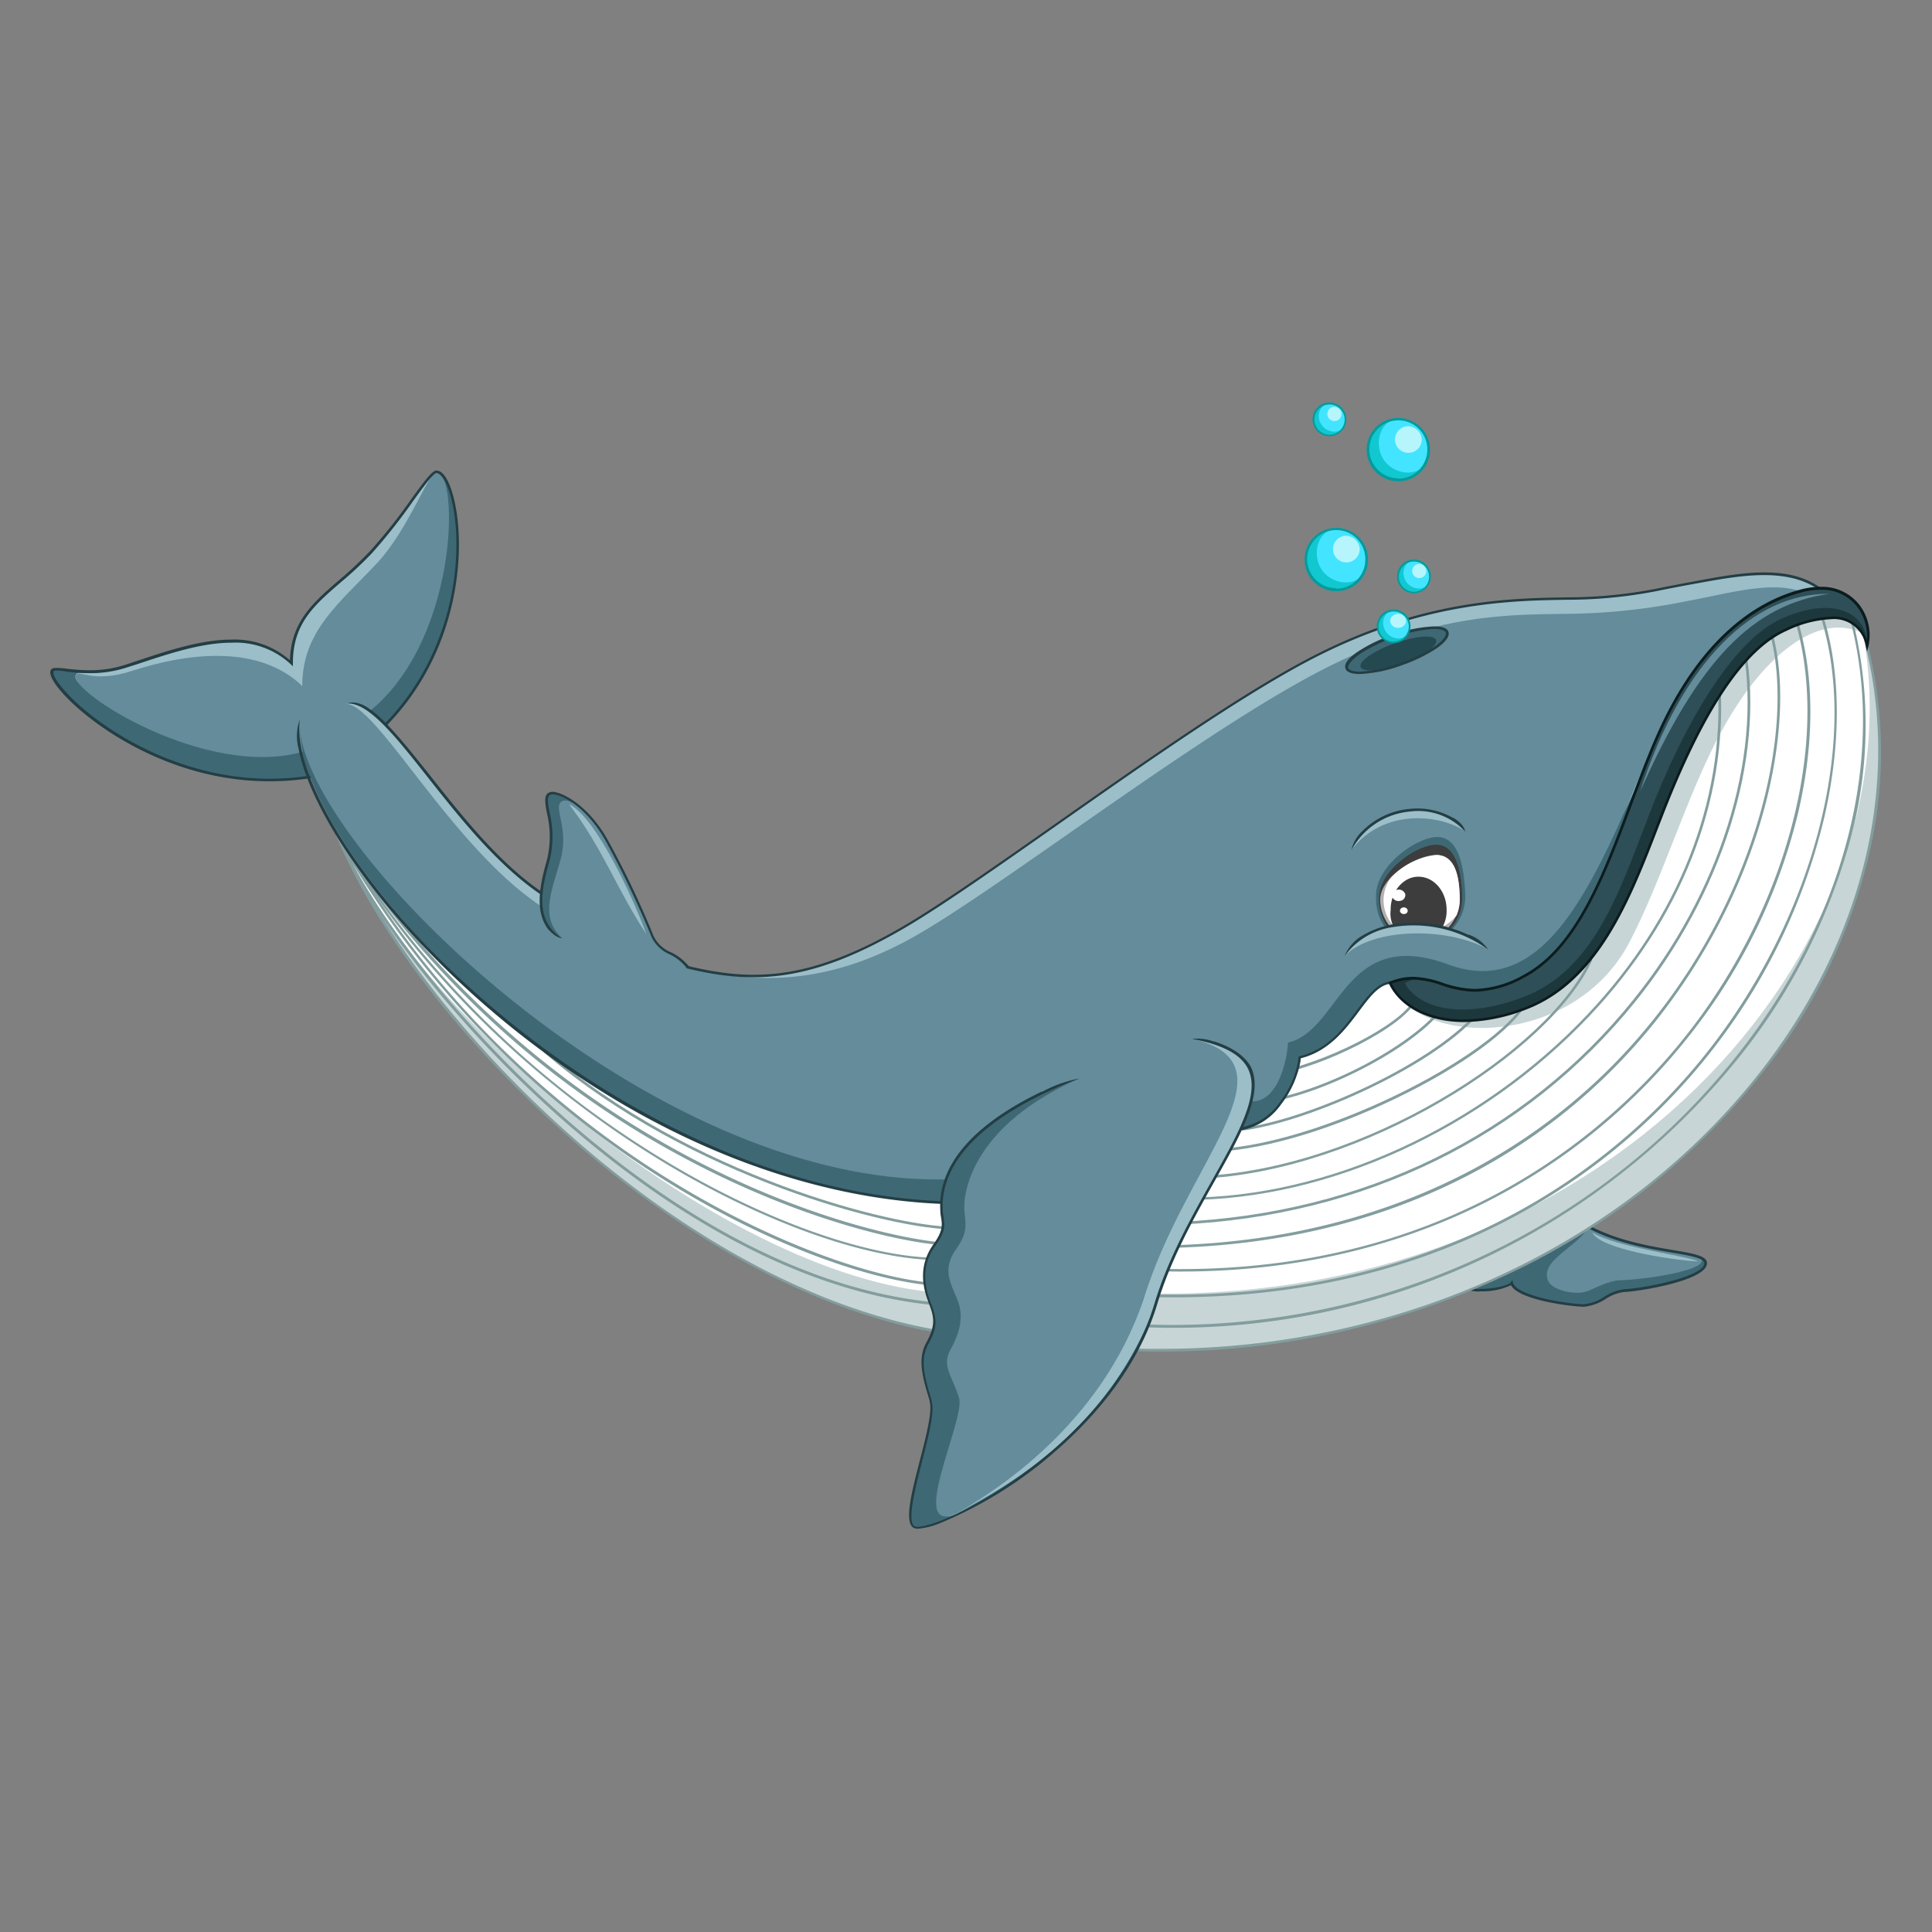 <svg id="Layer_1" data-name="Layer 1" xmlns="http://www.w3.org/2000/svg" viewBox="0 0 256 256"><rect x="0" y="0" width="256" height="256" fill="#808080" stroke="none"/><defs><style>.cls-1{fill:#3f6875;}.cls-2{fill:#9bbec9;}.cls-3{fill:#648c9b;}.cls-4{fill:#233e44;}.cls-5{fill:#c8d5d6;}.cls-6{fill:#fff;}.cls-7{fill:#839d9e;}.cls-8{fill:#254951;}.cls-9{fill:#11c8d1;}.cls-10{fill:#43e4ff;}.cls-11{fill:#b6f5fc;}.cls-12{fill:#049b9b;}.cls-13{fill:#3d3d3d;}.cls-14{fill:#b2b1b1;}.cls-15{fill:#1d383d;}.cls-16{fill:#2e4f57;}.cls-17{fill:#0c1c1e;}</style></defs><path class="cls-1" d="M57.84,62.52c-1,0-4.64,6.34-8.67,10.66-5.09,5.45-10.54,7.39-10.54,14.71-5.71-5.48-14.29-2.14-21.91.36C11.41,90,7.19,88,6.93,89,6.3,91.28,22,106.35,41.76,102.8c3.84-.89,8.22-5.71,8.22-5.71C64.62,83.51,60.87,62.51,57.84,62.52Z"/><path class="cls-2" d="M57.84,62.52c-1,0-4.64,6.34-8.67,10.66-5.09,5.45-10.54,7.39-10.54,14.71-5.71-5.48-14.29-2.14-21.91.36C11.41,90,10.3,88.56,10,89.53c-.63,2.32,17.39,11.16,30,7.6a12.65,12.65,0,0,0,6.34-4.07C59,83.77,60.87,62.51,57.84,62.52Z"/><path class="cls-3" d="M57.84,62.52c-1,0-3.76,7.65-7.79,12-5.09,5.45-10,9.05-10,16.38-5.72-5.48-14.95-4.47-22.57-2-5.31,1.74-7.18-.34-7.44.63-.63,2.32,17.37,13.65,30,10.1,3.84-.9,8.15-4.77,8.15-4.77C60.83,85.57,60.87,62.51,57.84,62.52Z"/><path class="cls-4" d="M57.83,62.35c-.56,0-1.51,1.27-3.43,3.92A70.31,70.31,0,0,1,49,73.06a51.84,51.84,0,0,1-4.14,3.87c-3.37,2.91-6.29,5.44-6.44,10.56a11.07,11.07,0,0,0-7.75-2.74c-4,0-8.4,1.45-12.62,2.86l-1.42.47a15.22,15.22,0,0,1-4.77.73,25.89,25.89,0,0,1-3-.2,12.75,12.75,0,0,0-1.31-.11c-.35,0-.77,0-.87.41-.14.55.43,1.46.94,2.12,3.12,4.08,14.08,12.49,28,12.49h0A34.34,34.34,0,0,0,41.8,103c3.85-.9,8.13-5.57,8.3-5.76C61.71,86.46,62,70.54,59.63,64.41,59.1,63.06,58.48,62.35,57.83,62.35ZM49.84,97s-4.38,4.79-8.11,5.66a34.58,34.58,0,0,1-6,.53h0C21.9,103.16,11.06,94.84,8,90.82,7,89.6,7.07,89.12,7.1,89s.2-.15.52-.15A12.72,12.72,0,0,1,8.9,89a26.14,26.14,0,0,0,3,.2,15.63,15.63,0,0,0,4.88-.75L18.2,88c4.2-1.4,8.54-2.84,12.51-2.84A10.71,10.71,0,0,1,38.51,88l.3.29v-.42c0-5.23,2.79-7.64,6.32-10.69a49.15,49.15,0,0,0,4.17-3.9,73.6,73.6,0,0,0,5.39-6.82c1.34-1.86,2.73-3.78,3.15-3.78s1,.69,1.46,1.84C61.67,70.59,61.34,86.31,49.84,97Z"/><path class="cls-1" d="M208.57,161.36c-1.56-.77-16.11,7.72-14.89,8.94s6.17.44,6.64-.3c.51,1.81,6.7,2.86,9.49,3,1.85.07,3.66-1.93,5.41-2,2-.06,10.62-1.51,10.8-3.56S215.83,166.46,208.57,161.36Z"/><path class="cls-3" d="M210.56,162.58c-1.8,2.84-6.77,4.56-5.34,7.3.52,1,3.37,1.81,5.09,1.22.76-.26,2.8-1.42,4.35-1.46,3.54-.08,12.41-1.46,10.61-3C223.05,165.68,216.29,165.6,210.56,162.58Z"/><path class="cls-4" d="M221.63,165.63c-3.71-.63-8.81-1.5-13-4.43a.9.9,0,0,0-.36-.06c-2.51,0-14,6.76-14.8,8.72a.46.46,0,0,0,.07.56,4.09,4.09,0,0,0,2.67.69,9,9,0,0,0,4-.81c1,1.88,7.36,2.76,9.55,2.85h.11a6.33,6.33,0,0,0,2.84-1,5.78,5.78,0,0,1,2.47-.95c1.8-.05,10.77-1.46,11-3.73C226.29,166.42,224.53,166.12,221.63,165.63Zm-6.41,5.19a6.24,6.24,0,0,0-2.63,1,5.88,5.88,0,0,1-2.77,1c-3-.13-8.87-1.22-9.33-2.85l-.1-.38-.22.33c-.21.34-2,.86-3.94.86a3.66,3.66,0,0,1-2.42-.59s0-.09,0-.18c.76-1.82,12.12-8.5,14.47-8.5a.83.83,0,0,1,.18,0c4.22,3,9.56,3.87,13.1,4.47,2.42.41,4.33.74,4.27,1.44C225.68,169.2,217.64,170.75,215.22,170.82Z"/><path class="cls-5" d="M134.74,141.66c-12,4.64-61.1-9.65-90.09-31.16,10.24,24.9,46.5,61.17,81.15,66.17,2.5,0,12.51,2.68,23.23,2.14,64.3,2.68,111.28-49.46,97.71-95.65C233.7,63.43,146.7,137,134.74,141.66Z"/><path class="cls-6" d="M228,97.09c-4.37,8-7.83,19.68-12.11,27.8-7.41,14.09-28,14-31.69,5.36.21-7.51.64-16.18,1.13-23.59-23.1,15.69-45,32.83-50.55,35-12,4.64-61.1-9.65-90.09-31.16,10.24,24.9,55.89,62.66,84.38,60.81,2.51,0,9.38.53,20.1,0C213,174,254.35,125.37,246.87,83.94,240.91,80.91,233.47,86.94,228,97.09Z"/><path class="cls-7" d="M245,81.52c5.14,18.59-.55,40.57-15.21,58.79-19,23.65-48.81,36.77-79.7,35.11-3.07.4-15.77-1.43-21.88-2.3-2.34-.34-3.48-.5-3.68-.5h0c-20.57-1.71-39.21-15-51.23-25.87-12.7-11.49-22-23.86-26.53-32.24A127,127,0,0,0,85.5,154.72c15.26,10.07,29.15,14.62,37.05,15.51,1,.2,24.43,2.14,29,1.61,43.11,1.39,66.19-20.54,76.12-33.74a80.1,80.1,0,0,0,14.09-29.93c2.25-9.84,2.16-19.34-.24-26.76l-.34.11c5.15,15.89-.4,38.55-13.8,56.37-9.58,12.74-31.49,33.66-72,33.66-1.27,0-2.56,0-3.86-.06-4.73.55-28.73-1.58-28.9-1.61-15.66-1.77-55.28-18.64-77.8-59.47l-.32.16C47.71,118.61,58,133.44,73,147c12.06,10.9,30.77,24.25,51.45,26,.2,0,1.72.21,3.65.49,6.59.95,18.86,2.71,22,2.3,1.76.1,3.51.15,5.26.15a96,96,0,0,0,74.7-35.39,79.52,79.52,0,0,0,15-28.89,57.65,57.65,0,0,0,.26-30.22Z"/><path class="cls-7" d="M237.63,81.52c5,15.44-.27,37.25-13.12,54.27-9.57,12.67-31.64,33.73-71.92,32.3a120.41,120.41,0,0,1-17.2-.89c-5-.5-9.34-.94-11.61-.54-10-.23-24.81-5.85-38.52-14.65a127.42,127.42,0,0,1-35.09-33.27A122.89,122.89,0,0,0,91.73,154c15.09,7.88,28,10.64,33.27,11l2.92.07c5.78.18,17.81.54,27.36.28,15.26-.4,29-3.95,41-10.54a77.3,77.3,0,0,0,25.82-23.12c12.71-17.93,15.92-38,12.52-48.64l-.34.11c3.38,10.51.17,30.49-12.47,48.32-14.81,20.87-38.42,32.77-66.5,33.52-9.54.25-21.56-.11-27.34-.28-1.54-.05-2.55-.09-2.92-.08-5.22-.39-18.08-3.15-33.11-11a123.34,123.34,0,0,1-47.1-43.3l-.3.19c12.15,20.77,28.77,34.15,40.57,41.72,13.76,8.84,28.59,14.47,38.74,14.71,2.25-.39,6.56,0,11.54.53,4.6.46,9.71,1,14.41,1,1,0,1.91,0,2.83-.07,15.88.56,30.5-2.37,43.43-8.71A80.63,80.63,0,0,0,224.79,136a76.23,76.23,0,0,0,13.49-28.37c2.24-9.63,2.13-18.69-.31-26.22Z"/><path class="cls-7" d="M231,86.17c2.45,14.37-3.13,32.12-14.59,46.32-14.4,17.88-35.77,28.32-60.14,29.41l-13.86.31-16,.35c-7.94,0-34.79-6.73-54.1-23.38l-.24.27c19.38,16.71,46.36,23.46,54.34,23.46.41,0,8.34-.17,16-.35l13.87-.3c24.48-1.1,45.94-11.59,60.41-29.54,11.52-14.29,17.13-32.14,14.66-46.61Z"/><path class="cls-7" d="M227.62,90.76c.9,15.4-5.22,30.89-17.23,43.62-14.15,15-34.51,24.31-53.15,24.31V159c18.73,0,39.2-9.35,53.41-24.42,12.08-12.8,18.23-28.38,17.33-43.88Z"/><path class="cls-7" d="M159,155.83l0,.35c21.42-.87,46.47-16.69,52-29l-.32-.14C205.22,139.25,180.32,155,159,155.83Z"/><path class="cls-7" d="M159.92,152.28v.36c6.46,0,15.82-2.65,25-7.08,8.84-4.25,15.56-9.17,17.54-12.84l-.31-.17C198.13,140.05,173.86,152.28,159.92,152.28Z"/><path class="cls-7" d="M163.42,149.57l0,.36c8.56-.58,26.14-8.31,32.39-15.42l-.27-.24C189.37,141.33,171.92,149,163.42,149.57Z"/><path class="cls-7" d="M165.58,145.94v.36c7.45-.12,21.06-6.77,25.56-12.48l-.28-.22C186.41,139.25,172.94,145.83,165.58,145.94Z"/><path class="cls-7" d="M168.6,142.1l.06.36c6.87-1.09,17.29-6.46,18.89-9.75l-.32-.15C185.66,135.77,175.39,141,168.6,142.1Z"/><path class="cls-7" d="M246.88,83.07c-1.5-2.28-4.06-3.44-7.59-3.44-17.43,0-56,27.82-81.47,46.22-11.14,8-19.94,14.39-23.15,15.64a17.94,17.94,0,0,1-6.22.87c-18.76,0-59.4-14-83.69-32l-.52-.39.25.6c5.28,12.85,17,28,31.46,40.61,16.36,14.27,34.06,23.39,49.85,25.67a33.55,33.55,0,0,1,4,.55,96.84,96.84,0,0,0,16.3,1.66c1,0,2,0,2.89-.07,1.58.07,3.18.1,4.75.1a107.38,107.38,0,0,0,47.32-10.84,93.7,93.7,0,0,0,33.56-27.48,72.8,72.8,0,0,0,13.12-27.87,59,59,0,0,0-.86-29.79Zm-12.51,57.49c-17.89,23.9-48,38.17-80.6,38.17-1.57,0-3.16,0-4.75-.1-.94.05-1.91.07-2.89.07a96.29,96.29,0,0,1-16.24-1.65,32.56,32.56,0,0,0-4-.56h0C90.65,171.41,55.32,135.17,45.06,111c24.4,17.87,64.71,31.68,83.39,31.68h0a18.21,18.21,0,0,0,6.35-.89c3.25-1.26,12.07-7.62,23.23-15.68C183.49,107.76,222,80,239.29,80c3.4,0,5.84,1.09,7.28,3.25C252.06,102,247.62,122.85,234.37,140.56Z"/><path class="cls-1" d="M223.1,77.47c-4.6.83-7.51,1.73-15.31,1.84s-18.91.33-33,7.42c-15.6,7.83-42.34,28.67-54.57,35.9s-19.74,7.77-29,5.54c-1.34-.8-12.7-5.4-19-9.56-12-7.86-20.53-26.08-26.21-25.42l-6.15,2.18c-2.15,15.69,38.29,62.43,85.56,64,1-.54,31.11-9.57,37.41-9.66,6.25.4,9.37-6.79,9.55-9.6,7-1.64,8.41-10.15,12.46-9.92,33.76,17.33,27.33-40.9,56.57-52.1C236.46,74.58,229.32,76.34,223.1,77.47Z"/><path class="cls-2" d="M223.1,77.47c-4.6.83-7.51,1.73-15.31,1.84s-18.91.33-33,7.42c-15.6,7.83-42.34,28.67-54.57,35.9s-19.74,7.77-29,5.54c-1.34-.8-12.7-5.4-19-9.56-12-7.86-20.53-26.08-26.21-25.42l-6.15,2.18c-1,15.15,54.7,54.62,95.43,53.13,1-.53,19-8.46,25.24-8.55,3.4.22,7.09-2.86,7.27-5.68,7-1.63,7.83-19.8,21.67-14.7,11.82,4.34,20.75.09,27.52-15.8C222,91.9,228.81,82.91,241.32,78.12,236.46,74.58,229.32,76.34,223.1,77.47Z"/><path class="cls-3" d="M223.62,79.63a83,83,0,0,1-16.17,1.71c-7.8.12-17.46,0-31.58,7.08-15.6,7.83-41.31,27.72-53.55,35s-21.88,7-31.17,4.79c-1.34-.8-12.93-3.9-19.26-8-12-7.86-21.84-26.8-26-26.93l-4.46-.84-1.69,3c-1,15.15,45.65,62.3,86.38,60.81.95-.53,33.34-10.24,39.64-10.33,3.39.23,4.73-4.95,4.91-7.77,7-1.63,7.37-15.45,21.21-10.36,11.82,4.35,18.22-8.06,25-24C222,91.9,228,84.1,240.54,79.31,236.29,76.38,229.84,78.51,223.62,79.63Z"/><path class="cls-4" d="M224.71,77l-1.64.3-2.44.47a61.88,61.88,0,0,1-12.84,1.38c-7.52.11-18.89.28-33.12,7.43-9.42,4.72-22.87,14.18-34.75,22.52-7.7,5.41-15,10.52-19.83,13.39-12.53,7.4-20.07,7.63-28.87,5.52-.41-.24-1.58-.76-3.18-1.48-4.22-1.9-11.28-5.08-15.82-8.06-5.84-3.84-10.8-10.11-15.18-15.64-3-3.78-5.57-7-7.84-8.75l-.05,0c-1.86-1.51-3.23-.84-3.23-.84,2.8-.33,6.53,4.39,10.84,9.85S66.13,114.89,72,118.76c4.55,3,11.64,6.18,15.87,8.09,1.62.72,2.79,1.25,3.16,1.47l0,0c8.9,2.14,16.52,1.92,29.16-5.55,4.87-2.88,12.15-8,19.86-13.41,11.86-8.33,25.31-17.78,34.7-22.49,14.16-7.11,25.48-7.28,33-7.4a61.7,61.7,0,0,0,12.9-1.38l2.43-.47,1.65-.3c5.54-1,11.8-2.21,16.16.74-12.56,5-18.59,18.88-23.92,31.15-4.58,10.54-8.9,20.5-16.59,23.25-4.32,1.54-9.42.75-15.6-2.42h-.07c-2-.12-3.32,1.69-4.89,3.79-1.84,2.47-3.92,5.26-7.62,6.12l-.13,0v.14a12.27,12.27,0,0,1-2.46,5.91,8,8,0,0,1-6.92,3.52c-6.07.09-35.7,8.86-37.44,9.66-30.77-1.06-58.67-21.59-73.22-38.85-8.35-9.9-13.06-19.48-12.3-25a6.5,6.5,0,0,0-.13,4,.43.43,0,0,1,0,.11c1.19,5.64,5.54,13.29,12.13,21.12a121.19,121.19,0,0,0,31.06,25.91c13.93,8.08,28.61,12.6,42.47,13.07h.05l0,0c1.1-.62,31.2-9.56,37.3-9.64a8.31,8.31,0,0,0,7.21-3.67,12.88,12.88,0,0,0,2.53-6c3.75-.93,5.94-3.86,7.7-6.22,1.5-2,2.8-3.73,4.54-3.66,6.26,3.2,11.44,4,15.85,2.41,7.84-2.8,12.19-12.82,16.8-23.44,5.34-12.3,11.4-26.24,24-31.08l.31-.12-.27-.19C236.93,74.7,230.44,75.92,224.71,77Z"/><path class="cls-1" d="M86.45,124.11a121.66,121.66,0,0,0-6.11-12.78c-2.84-5.07-6.88-6.79-7.68-6.07-1,.88,1.2,4.51,0,8.71s-1.82,8,1.79,10.3l16.55,4C89.69,126.4,87.19,126.16,86.45,124.11Z"/><path class="cls-3" d="M86.45,124.11a89,89,0,0,0-6.11-12.78c-2.71-4.51-5.22-5.79-6-5.07-1,.88,1.1,3.54-.09,7.74s-2.72,7.65.22,10.27l7.25,3,9.3,1C89.69,126.4,87.19,126.16,86.45,124.11Z"/><path class="cls-2" d="M75.4,106.56c4.6,6.07,6.25,11.16,10.23,17.19C84.38,120.18,79.2,108.39,75.4,106.56Z"/><path class="cls-4" d="M88.92,126.19a4.41,4.41,0,0,1-2.31-2.14,118.36,118.36,0,0,0-6.11-12.8c-2.33-4.16-5.43-6-6.94-6.29a1.19,1.19,0,0,0-1,.17c-.49.44-.32,1.37-.08,2.66a13.07,13.07,0,0,1,0,6.13c-.92,3.24-1.63,6.55,0,9l.12.17c1.15,1.3,1.85,1.21,1.85,1.21C70.9,122,71.66,118.14,72.83,114a13.23,13.23,0,0,0,0-6.29c-.21-1.13-.38-2,0-2.34a.91.91,0,0,1,.72-.08c1.45.24,4.42,2.06,6.69,6.11a122.82,122.82,0,0,1,6.09,12.75,4.72,4.72,0,0,0,2.47,2.33A6.44,6.44,0,0,1,91,128.27l.3-.2A6.8,6.8,0,0,0,88.92,126.19Z"/><path class="cls-1" d="M184.48,84.34c-3.67,1.3-6.36,3.17-6,4.17s3.62.75,7.29-.56,6.37-3.17,6-4.17S188.16,83,184.48,84.34Z"/><path class="cls-8" d="M184.8,85.23c-2.76,1-4.78,2.39-4.52,3.14s2.73.57,5.49-.42,4.79-2.39,4.52-3.14S187.57,84.25,184.8,85.23Z"/><path class="cls-4" d="M190,83a18.23,18.23,0,0,0-5.61,1.18,19.69,19.69,0,0,0-4.55,2.22c-.86.6-1.82,1.46-1.56,2.18.17.49.82.73,1.92.73a18.18,18.18,0,0,0,5.6-1.18,20.62,20.62,0,0,0,4.56-2.22c.85-.6,1.82-1.46,1.56-2.18C191.78,83.23,191.13,83,190,83Zm.16,2.61a19.69,19.69,0,0,1-4.48,2.18A17.77,17.77,0,0,1,180.23,89c-.9,0-1.47-.18-1.58-.5s.39-1,1.42-1.76a19.8,19.8,0,0,1,4.47-2.19A18.07,18.07,0,0,1,190,83.34c.89,0,1.47.18,1.58.5S191.22,84.89,190.19,85.6Z"/><path class="cls-9" d="M185.29,55.56a4,4,0,1,0,4,4A4,4,0,0,0,185.29,55.56Z"/><path class="cls-10" d="M185.29,55.56a5.27,5.27,0,0,0-.57,0c-2.14.77-2.41,3.41-1.58,5,1.24,2.39,4.73,2.75,5.72.81a4,4,0,0,0-3.57-5.85Z"/><path class="cls-11" d="M186.39,56.48a1.77,1.77,0,1,0,2,1.76A1.87,1.87,0,0,0,186.39,56.48Z"/><path class="cls-12" d="M185.29,55.38a4.2,4.2,0,1,0,4.19,4.2A4.2,4.2,0,0,0,185.29,55.38Zm0,8a3.84,3.84,0,1,1,3.84-3.84A3.85,3.85,0,0,1,185.29,63.42Z"/><path class="cls-9" d="M177.07,70.12a4,4,0,1,0,4,4A4,4,0,0,0,177.07,70.12Z"/><path class="cls-10" d="M177.07,70.12a3.64,3.64,0,0,0-.57,0c-2.14.77-2.41,3.41-1.58,5,1.24,2.38,4.73,2.75,5.72.81a3.91,3.91,0,0,0,.45-1.84A4,4,0,0,0,177.07,70.12Z"/><path class="cls-11" d="M178.17,71a1.77,1.77,0,1,0,2,1.75A1.86,1.86,0,0,0,178.17,71Z"/><path class="cls-12" d="M177.07,69.94a4.2,4.2,0,1,0,4.2,4.19A4.2,4.2,0,0,0,177.07,69.94Zm0,8a3.85,3.85,0,1,1,3.84-3.85A3.85,3.85,0,0,1,177.07,78Z"/><path class="cls-9" d="M176.17,53.42a2.14,2.14,0,1,0,2.14,2.14A2.14,2.14,0,0,0,176.17,53.42Z"/><path class="cls-10" d="M176.17,53.42l-.3,0A1.89,1.89,0,0,0,175,56.1c.66,1.27,2.52,1.46,3,.43a2.11,2.11,0,0,0,.24-1A2.14,2.14,0,0,0,176.17,53.42Z"/><path class="cls-11" d="M176.76,53.91a.94.94,0,1,0,1,.93A1,1,0,0,0,176.76,53.91Z"/><path class="cls-12" d="M176.17,53.32a2.24,2.24,0,1,0,2.23,2.24A2.24,2.24,0,0,0,176.17,53.32Zm0,4.28a2,2,0,1,1,2-2A2,2,0,0,1,176.17,57.6Z"/><path class="cls-9" d="M187.36,74.23a2.14,2.14,0,1,0,2.14,2.14A2.14,2.14,0,0,0,187.36,74.23Z"/><path class="cls-10" d="M187.36,74.23l-.3,0a1.89,1.89,0,0,0-.84,2.66c.66,1.27,2.52,1.46,3,.43a2.11,2.11,0,0,0,.24-1A2.14,2.14,0,0,0,187.36,74.23Z"/><path class="cls-11" d="M188,74.72a.94.94,0,1,0,1,.93A1,1,0,0,0,188,74.72Z"/><path class="cls-12" d="M187.36,74.13a2.24,2.24,0,1,0,2.23,2.24A2.24,2.24,0,0,0,187.36,74.13Zm0,4.28a2,2,0,1,1,2-2A2,2,0,0,1,187.36,78.41Z"/><circle class="cls-9" cx="184.67" cy="82.99" r="2.14"/><path class="cls-10" d="M184.67,80.85l-.3,0a1.88,1.88,0,0,0-.84,2.66c.66,1.27,2.51,1.46,3,.43a2.11,2.11,0,0,0,.24-1A2.14,2.14,0,0,0,184.67,80.85Z"/><ellipse class="cls-11" cx="185.26" cy="82.27" rx="1.05" ry="0.93"/><path class="cls-12" d="M184.67,80.75A2.24,2.24,0,1,0,186.9,83,2.23,2.23,0,0,0,184.67,80.75Zm0,4.28a2,2,0,1,1,2-2A2,2,0,0,1,184.67,85Z"/><path class="cls-2" d="M179.06,112.63l15.07-2.48C190.82,106.13,182.67,106.11,179.06,112.63Z"/><path class="cls-3" d="M179.06,112.63H188l6.18-2.48C190.68,107.86,183.31,107.1,179.06,112.63Z"/><path class="cls-4" d="M192.55,108.35l-.06,0a9.52,9.52,0,0,0-5.66-1.17,10.08,10.08,0,0,0-6.29,2.92l-.12.11a5,5,0,0,0-1.36,2.45,9.83,9.83,0,0,1,7.8-5.13,8.43,8.43,0,0,1,7.27,2.65S194.13,109.29,192.55,108.35Z"/><path class="cls-1" d="M190.46,110.91c-2.72,0-8,3.71-8.13,7.63-.18,4.51,3,6.59,5.69,6.59a6.37,6.37,0,0,0,6.13-6.67C194,114.54,193.17,110.91,190.46,110.91Z"/><path class="cls-13" d="M190.31,111.93c-2.53,0-7.42,3.33-7.57,6.85-.18,4,2.82,6.34,5.35,6.34a6.18,6.18,0,0,0,5.65-6.41C193.65,115.19,192.83,111.93,190.31,111.93Z"/><path class="cls-14" d="M190.31,113.29c-2.53,0-7.43,2.87-7.43,5.93a5.62,5.62,0,0,0,5.21,5.54,5.72,5.72,0,0,0,5.32-5.54C193.41,116.16,192.83,113.29,190.31,113.29Z"/><path class="cls-6" d="M190.31,113.29a9.81,9.81,0,0,0-6,3,5.07,5.07,0,0,0,.06,6.07c.52.71,1.41.8,2.62,1.1a6.33,6.33,0,0,0,6-2.14,5.25,5.25,0,0,0,.44-2.09C193.41,116.16,192.83,113.29,190.31,113.29Z"/><path class="cls-13" d="M187.92,116.17c-2,0-3.68,2-3.65,4.41a3.7,3.7,0,0,0,3.82,4.18,4.32,4.32,0,0,0,1.53-.29,4.47,4.47,0,0,0,2.06-4C191.65,118.1,190,116.15,187.92,116.17Z"/><path class="cls-6" d="M185.9,120.25a.44.44,0,0,0-.39.52.52.52,0,0,0,.62.33.43.43,0,0,0,.39-.52A.52.52,0,0,0,185.9,120.25Z"/><path class="cls-6" d="M185.13,117.9a.76.76,0,0,0-.67.9.9.9,0,0,0,1.06.57.77.77,0,0,0,.68-.9A.91.91,0,0,0,185.13,117.9Z"/><path class="cls-2" d="M178.16,126.66l9.52-1.2,9.52.31C190.32,120.86,181.37,121.75,178.16,126.66Z"/><path class="cls-3" d="M178.16,126.66l19-.89C191.65,122.78,181.88,122.93,178.16,126.66Z"/><path class="cls-4" d="M194.61,123.85l-.09,0a16.85,16.85,0,0,0-10-1.36,11.79,11.79,0,0,0-3.87,1.41l-.11.06a5.57,5.57,0,0,0-2.38,2.74,9.57,9.57,0,0,1,6.43-3.86,16.82,16.82,0,0,1,12.61,3A5,5,0,0,0,194.61,123.85Z"/><path class="cls-15" d="M238.58,78.3c-6.91,1.85-13.86,7.75-18.92,19.12s-8.47,27-17.76,31.94-11.27-1.71-17.74.89c1.93,4.14,8.41,6.88,17.74,3.46C212,130,216.09,118.56,220,108.43c4.23-11,9.82-22,16.67-25,7.39-3.26,10.07-.77,10.72,2.15C248.28,82,245.48,76.46,238.58,78.3Z"/><path class="cls-16" d="M238.58,78.3c-6.91,1.85-13.86,7.75-18.92,19.12s-8.47,27-17.76,31.94-11.51-1.46-15.75.91c1.74,3.2,7.28,5,15.63,1.87,9.47-3.53,12.84-14.12,16.75-24.24,4.23-11,10.74-22.92,17.59-25.95,7.39-3.26,11.43-.31,11.27,3.62C248.28,82,245.48,76.46,238.58,78.3Z"/><path class="cls-17" d="M241.18,77.76a10.24,10.24,0,0,0-2.65.37c-5.43,1.45-13.13,6-19,19.22-1.26,2.82-2.44,6-3.57,9-3.53,9.43-7.18,19.18-14.11,22.84a13.72,13.72,0,0,1-6.39,1.85,14.07,14.07,0,0,1-4.35-.84,12.8,12.8,0,0,0-3.86-.77,8.17,8.17,0,0,0-3.13.65l-.17.07.08.17c1.47,3.15,5.28,5.11,9.95,5.11a23.33,23.33,0,0,0,8-1.57c9.82-3.6,14.08-14.66,17.84-24.43l.37-.94c5.5-14.27,10.93-22.42,16.57-24.91a15.13,15.13,0,0,1,5.88-1.53,4.25,4.25,0,0,1,4.59,3.55l.16.74.19-.74a6.66,6.66,0,0,0-1.22-5.48A6.27,6.27,0,0,0,241.18,77.76Zm1.44,3.94a15.61,15.61,0,0,0-6,1.56c-5.74,2.53-11.22,10.75-16.77,25.11l-.36.95c-3.73,9.69-8,20.67-17.63,24.22a23.14,23.14,0,0,1-7.89,1.54c-4.44,0-8.08-1.81-9.54-4.73a7.75,7.75,0,0,1,2.81-.55,12.56,12.56,0,0,1,3.75.75,14.31,14.31,0,0,0,4.46.86,14.08,14.08,0,0,0,6.55-1.89c7.05-3.73,10.73-13.55,14.28-23,1.14-3,2.31-6.18,3.56-9,5.84-13.12,13.45-17.58,18.8-19a10,10,0,0,1,2.56-.37,5.87,5.87,0,0,1,4.87,2.24,6.37,6.37,0,0,1,1.29,4.43A4.56,4.56,0,0,0,242.62,81.7Z"/><path class="cls-1" d="M157.93,137.63l-14.87,5.31c-18.38,7-18.51,15.09-18.33,17.65.11,1.53.7,2.17-1,4.47-2,2.77-1.4,5.65-.54,7.86s.67,3.21-.42,5.22c-1.18,2.19-.38,4.72.51,7.64s-4.28,15.27-2.23,16.61,26.16-9.94,32.05-29.52C158.58,154.7,176.15,140.94,157.93,137.63Z"/><path class="cls-2" d="M157.93,137.63l-14.87,5.31c-14,6.1-12.51,15.09-12.33,17.65a6.44,6.44,0,0,1-1.43,5.18c-2,2.77-1.13,3.34-.27,5.54s2.7,5.58,1.61,7.6c-1.18,2.19-1.87,1.72-1,4.63s-9.73,20.46-2.61,16.92c4.62-2.76,19.36-9.68,26.07-27.59C158.58,154.7,176.15,140.94,157.93,137.63Z"/><path class="cls-3" d="M157.93,137.63l-11.17,0-3.7,5.27c-14,6.1-15.45,14.88-15.28,17.44.11,1.53.61,2.86-1.07,5.15-2,2.77-.65,4.68.21,6.88s.14,4.48-1,6.5c-1.18,2.19.27,3.44,1.16,6.36s-7.2,18.73-.08,15.19c4.62-2.76,18.8-11.38,24.54-28.26C157.05,154,172.36,141,157.93,137.63Z"/><path class="cls-4" d="M160.91,138l-.1,0a6.5,6.5,0,0,0-2.88-.34c4.09.75,6.53,2.07,7.46,4,1.6,3.39-1.25,8.45-4.85,14.86-2.72,4.84-5.8,10.32-7.59,16.28-4.69,15.59-21.36,26.17-28.7,28.85-1.87.69-2.82.75-3.08.58-1-.66.06-4.85,1-8.54.87-3.4,1.7-6.6,1.28-8l0-.14c-.86-2.83-1.61-5.28-.48-7.36s1.32-3.11.43-5.38c-.76-1.95-1.54-4.87.51-7.69,1.4-1.9,1.27-2.73,1.12-3.78,0-.25-.08-.51-.1-.8-.47-6.81,5.8-12.91,18.15-17.64a16.87,16.87,0,0,0-5,1.77l-.11,0c-9.18,4.44-13.78,9.86-13.37,15.84,0,.31.06.58.1.83.15,1,.26,1.74-1,3.52-2.17,3-1.36,6-.56,8s.65,3.11-.42,5.08c-1.2,2.22-.43,4.73.46,7.64l0,.13c.39,1.27-.46,4.58-1.29,7.78-1.08,4.18-2.1,8.13-.87,8.93a1.21,1.21,0,0,0,.62.14,9.82,9.82,0,0,0,2.79-.68,55,55,0,0,0,15.38-9.55c4.72-4.08,10.9-10.78,13.53-19.53,1.78-5.93,4.85-11.39,7.56-16.22,3.65-6.49,6.54-11.62,4.86-15.19C165,140,163.4,138.8,160.91,138Z"/><path class="cls-3" d="M217.32,104.9c7.73-17.46,15-24.83,25.1-26.21C232.42,78.53,222.9,87.62,217.32,104.9Z"/><path class="cls-2" d="M225,167.15c-1.08-.7-11-1.88-14-3.85C211.86,165.44,221.18,166.94,225,167.15Z"/></svg>